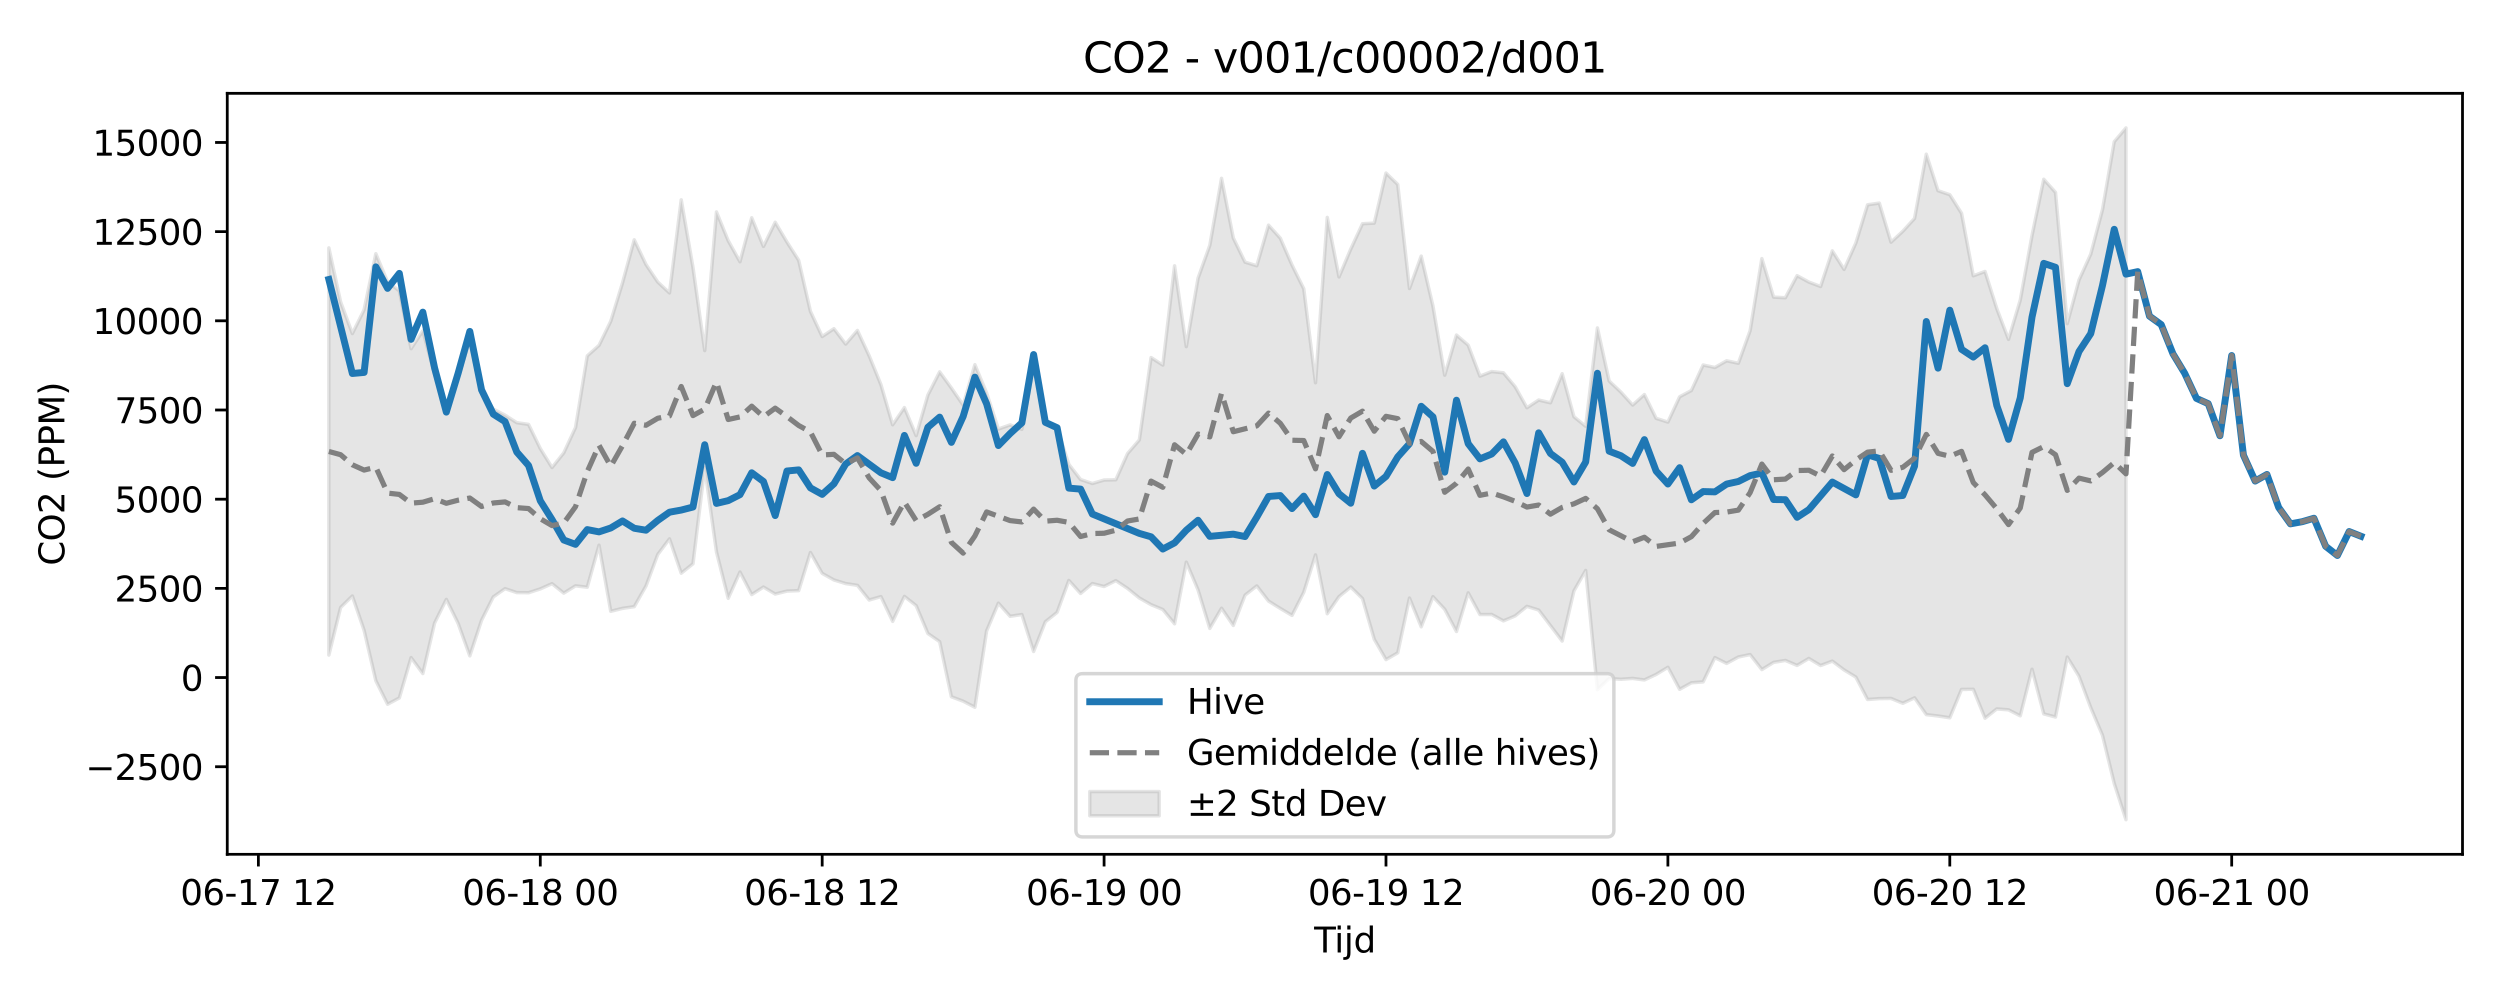 <?xml version="1.0" encoding="utf-8" standalone="no"?>
<!DOCTYPE svg PUBLIC "-//W3C//DTD SVG 1.1//EN"
  "http://www.w3.org/Graphics/SVG/1.1/DTD/svg11.dtd">
<svg xmlns:xlink="http://www.w3.org/1999/xlink" width="720pt" height="288pt" viewBox="0 0 720 288" xmlns="http://www.w3.org/2000/svg" version="1.1">
 <defs>
  <style type="text/css">*{stroke-linejoin: round; stroke-linecap: butt}</style>
 </defs>
 <g id="figure_1">
  <g id="patch_1">
   <path d="M 0 288 
L 720 288 
L 720 0 
L 0 0 
z
" style="fill: #ffffff"/>
  </g>
  <g id="axes_1">
   <g id="patch_2">
    <path d="M 65.45 246.04 
L 709.2 246.04 
L 709.2 26.88 
L 65.45 26.88 
z
" style="fill: #ffffff"/>
   </g>
   <g id="FillBetweenPolyCollection_1">
    <defs>
     <path id="mb353f29b8b" d="M 94.711 -216.608 
L 94.711 -99.339 
L 98.094 -113.039 
L 101.477 -116.353 
L 104.86 -106.463 
L 108.243 -91.942 
L 111.625 -85.17 
L 115.008 -86.997 
L 118.391 -98.609 
L 121.774 -94.011 
L 125.157 -108.549 
L 128.54 -115.372 
L 131.922 -108.514 
L 135.305 -99.105 
L 138.688 -109.349 
L 142.071 -116.088 
L 145.454 -118.464 
L 148.836 -117.328 
L 152.219 -117.294 
L 155.602 -118.389 
L 158.985 -119.905 
L 162.368 -117.177 
L 165.751 -119.278 
L 169.133 -118.879 
L 172.516 -130.985 
L 175.899 -111.941 
L 179.282 -112.787 
L 182.665 -113.276 
L 186.047 -119.231 
L 189.43 -128.298 
L 192.813 -132.81 
L 196.196 -122.92 
L 199.579 -125.638 
L 202.961 -153.325 
L 206.344 -129.036 
L 209.727 -115.686 
L 213.11 -123.251 
L 216.493 -116.764 
L 219.876 -118.929 
L 223.258 -116.913 
L 226.641 -117.762 
L 230.024 -117.895 
L 233.407 -128.87 
L 236.79 -122.866 
L 240.172 -120.97 
L 243.555 -119.933 
L 246.938 -119.417 
L 250.321 -115.192 
L 253.704 -116.176 
L 257.087 -109.041 
L 260.469 -116.237 
L 263.852 -113.577 
L 267.235 -105.547 
L 270.618 -103.201 
L 274.001 -87.332 
L 277.383 -86.06 
L 280.766 -84.309 
L 284.149 -106.299 
L 287.532 -114.291 
L 290.915 -110.497 
L 294.298 -111.016 
L 297.68 -100.369 
L 301.063 -108.932 
L 304.446 -111.63 
L 307.829 -120.836 
L 311.212 -117.074 
L 314.594 -119.935 
L 317.977 -119.088 
L 321.36 -120.778 
L 324.743 -118.524 
L 328.126 -115.78 
L 331.509 -113.85 
L 334.891 -112.467 
L 338.274 -108.349 
L 341.657 -126.1 
L 345.04 -118.093 
L 348.423 -107.016 
L 351.805 -112.828 
L 355.188 -107.856 
L 358.571 -116.596 
L 361.954 -119.251 
L 365.337 -114.884 
L 368.72 -112.768 
L 372.102 -110.759 
L 375.485 -117.417 
L 378.868 -128.189 
L 382.251 -111.246 
L 385.634 -116.171 
L 389.016 -118.935 
L 392.399 -115.608 
L 395.782 -103.891 
L 399.165 -98.031 
L 402.548 -99.983 
L 405.93 -115.762 
L 409.313 -107.479 
L 412.696 -116.156 
L 416.079 -112.516 
L 419.462 -106.12 
L 422.845 -117.255 
L 426.227 -111.007 
L 429.61 -111.025 
L 432.993 -109.187 
L 436.376 -110.614 
L 439.759 -113.367 
L 443.141 -112.307 
L 446.524 -107.84 
L 449.907 -103.368 
L 453.29 -117.804 
L 456.673 -123.71 
L 460.056 -89.382 
L 463.438 -92.595 
L 466.821 -92.368 
L 470.204 -92.612 
L 473.587 -92.172 
L 476.97 -93.761 
L 480.352 -95.825 
L 483.735 -89.474 
L 487.118 -91.352 
L 490.501 -91.614 
L 493.884 -98.617 
L 497.267 -96.933 
L 500.649 -98.783 
L 504.032 -99.481 
L 507.415 -95.159 
L 510.798 -97.239 
L 514.181 -97.792 
L 517.563 -96.356 
L 520.946 -98.366 
L 524.329 -96.329 
L 527.712 -97.597 
L 531.095 -95.061 
L 534.478 -93.004 
L 537.86 -86.539 
L 541.243 -86.796 
L 544.626 -86.842 
L 548.009 -85.453 
L 551.392 -87.027 
L 554.774 -82.183 
L 558.157 -81.792 
L 561.54 -81.276 
L 564.923 -89.444 
L 568.306 -89.482 
L 571.689 -81.152 
L 575.071 -83.83 
L 578.454 -83.564 
L 581.837 -81.843 
L 585.22 -95.253 
L 588.603 -82.403 
L 591.985 -81.492 
L 595.368 -98.753 
L 598.751 -93.249 
L 602.134 -84.206 
L 605.517 -76.229 
L 608.899 -62.366 
L 612.282 -51.922 
L 612.282 -251.158 
L 612.282 -251.158 
L 608.899 -247.185 
L 605.517 -227.623 
L 602.134 -214.8 
L 598.751 -207.351 
L 595.368 -194.787 
L 591.985 -232.588 
L 588.603 -236.377 
L 585.22 -220.183 
L 581.837 -201.565 
L 578.454 -190.264 
L 575.071 -199.128 
L 571.689 -209.823 
L 568.306 -208.572 
L 564.923 -226.578 
L 561.54 -231.928 
L 558.157 -233.071 
L 554.774 -243.596 
L 551.392 -225.09 
L 548.009 -221.402 
L 544.626 -218.255 
L 541.243 -229.51 
L 537.86 -229.023 
L 534.478 -218.006 
L 531.095 -210.416 
L 527.712 -215.754 
L 524.329 -205.493 
L 520.946 -206.772 
L 517.563 -208.609 
L 514.181 -202.254 
L 510.798 -202.431 
L 507.415 -213.531 
L 504.032 -192.744 
L 500.649 -183.385 
L 497.267 -184.095 
L 493.884 -182.161 
L 490.501 -182.882 
L 487.118 -175.532 
L 483.735 -173.728 
L 480.352 -166.445 
L 476.97 -167.515 
L 473.587 -174.374 
L 470.204 -171.342 
L 466.821 -175.077 
L 463.438 -178.27 
L 460.056 -193.555 
L 456.673 -165.222 
L 453.29 -167.994 
L 449.907 -180.374 
L 446.524 -171.998 
L 443.141 -172.797 
L 439.759 -170.569 
L 436.376 -176.61 
L 432.993 -180.636 
L 429.61 -180.997 
L 426.227 -179.674 
L 422.845 -188.589 
L 419.462 -191.505 
L 416.079 -179.944 
L 412.696 -199.827 
L 409.313 -214.239 
L 405.93 -204.911 
L 402.548 -234.874 
L 399.165 -238.166 
L 395.782 -223.737 
L 392.399 -223.569 
L 389.016 -216.259 
L 385.634 -208.241 
L 382.251 -225.393 
L 378.868 -177.762 
L 375.485 -204.839 
L 372.102 -211.67 
L 368.72 -219.416 
L 365.337 -223.156 
L 361.954 -211.464 
L 358.571 -212.505 
L 355.188 -219.469 
L 351.805 -236.647 
L 348.423 -217.33 
L 345.04 -207.889 
L 341.657 -188.167 
L 338.274 -211.453 
L 334.891 -182.855 
L 331.509 -185.026 
L 328.126 -161.307 
L 324.743 -157.383 
L 321.36 -149.828 
L 317.977 -149.753 
L 314.594 -148.756 
L 311.212 -149.891 
L 307.829 -154.264 
L 304.446 -164.699 
L 301.063 -166.878 
L 297.68 -182.383 
L 294.298 -164.352 
L 290.915 -165.632 
L 287.532 -164.437 
L 284.149 -174.831 
L 280.766 -182.973 
L 277.383 -171.339 
L 274.001 -176.252 
L 270.618 -180.909 
L 267.235 -174.226 
L 263.852 -162.546 
L 260.469 -170.612 
L 257.087 -165.651 
L 253.704 -177.232 
L 250.321 -185.54 
L 246.938 -192.833 
L 243.555 -188.904 
L 240.172 -193.333 
L 236.79 -191.075 
L 233.407 -198.319 
L 230.024 -213.02 
L 226.641 -218.294 
L 223.258 -223.993 
L 219.876 -217.027 
L 216.493 -225.283 
L 213.11 -212.609 
L 209.727 -218.682 
L 206.344 -226.963 
L 202.961 -187.027 
L 199.579 -210.976 
L 196.196 -230.453 
L 192.813 -203.63 
L 189.43 -206.783 
L 186.047 -211.824 
L 182.665 -218.936 
L 179.282 -206.519 
L 175.899 -195.49 
L 172.516 -188.539 
L 169.133 -185.503 
L 165.751 -164.876 
L 162.368 -157.583 
L 158.985 -153.347 
L 155.602 -158.823 
L 152.219 -165.785 
L 148.836 -166.264 
L 145.454 -168.434 
L 142.071 -170.195 
L 138.688 -174.906 
L 135.305 -190.03 
L 131.922 -179.373 
L 128.54 -170.735 
L 125.157 -180.188 
L 121.774 -192.722 
L 118.391 -187.571 
L 115.008 -204.223 
L 111.625 -206.804 
L 108.243 -214.935 
L 104.86 -198.778 
L 101.477 -191.938 
L 98.094 -201.058 
L 94.711 -216.608 
z
" style="stroke: #808080; stroke-opacity: 0.2"/>
    </defs>
    <g clip-path="url(#pa9767994a0)">
     <use xlink:href="#mb353f29b8b" x="0" y="288" style="fill: #808080; fill-opacity: 0.2; stroke: #808080; stroke-opacity: 0.2"/>
    </g>
   </g>
   <g id="matplotlib.axis_1">
    <g id="xtick_1">
     <g id="line2d_1">
      <defs>
       <path id="mb97b9f21f4" d="M 0 0 
L 0 3.5 
" style="stroke: #000000; stroke-width: 0.8"/>
      </defs>
      <g>
       <use xlink:href="#mb97b9f21f4" x="74.414" y="246.04" style="stroke: #000000; stroke-width: 0.8"/>
      </g>
     </g>
     <g id="text_1">
      <!-- 06-17 12 -->
      <g transform="translate(51.934 260.638) scale(0.1 -0.1)">
       <defs>
        <path id="DejaVuSans-30" d="M 2034 4250 
Q 1547 4250 1301 3770 
Q 1056 3291 1056 2328 
Q 1056 1369 1301 889 
Q 1547 409 2034 409 
Q 2525 409 2770 889 
Q 3016 1369 3016 2328 
Q 3016 3291 2770 3770 
Q 2525 4250 2034 4250 
z
M 2034 4750 
Q 2819 4750 3233 4129 
Q 3647 3509 3647 2328 
Q 3647 1150 3233 529 
Q 2819 -91 2034 -91 
Q 1250 -91 836 529 
Q 422 1150 422 2328 
Q 422 3509 836 4129 
Q 1250 4750 2034 4750 
z
" transform="scale(0.016)"/>
        <path id="DejaVuSans-36" d="M 2113 2584 
Q 1688 2584 1439 2293 
Q 1191 2003 1191 1497 
Q 1191 994 1439 701 
Q 1688 409 2113 409 
Q 2538 409 2786 701 
Q 3034 994 3034 1497 
Q 3034 2003 2786 2293 
Q 2538 2584 2113 2584 
z
M 3366 4563 
L 3366 3988 
Q 3128 4100 2886 4159 
Q 2644 4219 2406 4219 
Q 1781 4219 1451 3797 
Q 1122 3375 1075 2522 
Q 1259 2794 1537 2939 
Q 1816 3084 2150 3084 
Q 2853 3084 3261 2657 
Q 3669 2231 3669 1497 
Q 3669 778 3244 343 
Q 2819 -91 2113 -91 
Q 1303 -91 875 529 
Q 447 1150 447 2328 
Q 447 3434 972 4092 
Q 1497 4750 2381 4750 
Q 2619 4750 2861 4703 
Q 3103 4656 3366 4563 
z
" transform="scale(0.016)"/>
        <path id="DejaVuSans-2d" d="M 313 2009 
L 1997 2009 
L 1997 1497 
L 313 1497 
L 313 2009 
z
" transform="scale(0.016)"/>
        <path id="DejaVuSans-31" d="M 794 531 
L 1825 531 
L 1825 4091 
L 703 3866 
L 703 4441 
L 1819 4666 
L 2450 4666 
L 2450 531 
L 3481 531 
L 3481 0 
L 794 0 
L 794 531 
z
" transform="scale(0.016)"/>
        <path id="DejaVuSans-37" d="M 525 4666 
L 3525 4666 
L 3525 4397 
L 1831 0 
L 1172 0 
L 2766 4134 
L 525 4134 
L 525 4666 
z
" transform="scale(0.016)"/>
        <path id="DejaVuSans-20" transform="scale(0.016)"/>
        <path id="DejaVuSans-32" d="M 1228 531 
L 3431 531 
L 3431 0 
L 469 0 
L 469 531 
Q 828 903 1448 1529 
Q 2069 2156 2228 2338 
Q 2531 2678 2651 2914 
Q 2772 3150 2772 3378 
Q 2772 3750 2511 3984 
Q 2250 4219 1831 4219 
Q 1534 4219 1204 4116 
Q 875 4013 500 3803 
L 500 4441 
Q 881 4594 1212 4672 
Q 1544 4750 1819 4750 
Q 2544 4750 2975 4387 
Q 3406 4025 3406 3419 
Q 3406 3131 3298 2873 
Q 3191 2616 2906 2266 
Q 2828 2175 2409 1742 
Q 1991 1309 1228 531 
z
" transform="scale(0.016)"/>
       </defs>
       <use xlink:href="#DejaVuSans-30"/>
       <use xlink:href="#DejaVuSans-36" transform="translate(63.623 0)"/>
       <use xlink:href="#DejaVuSans-2d" transform="translate(127.246 0)"/>
       <use xlink:href="#DejaVuSans-31" transform="translate(163.33 0)"/>
       <use xlink:href="#DejaVuSans-37" transform="translate(226.953 0)"/>
       <use xlink:href="#DejaVuSans-20" transform="translate(290.576 0)"/>
       <use xlink:href="#DejaVuSans-31" transform="translate(322.363 0)"/>
       <use xlink:href="#DejaVuSans-32" transform="translate(385.986 0)"/>
      </g>
     </g>
    </g>
    <g id="xtick_2">
     <g id="line2d_2">
      <g>
       <use xlink:href="#mb97b9f21f4" x="155.602" y="246.04" style="stroke: #000000; stroke-width: 0.8"/>
      </g>
     </g>
     <g id="text_2">
      <!-- 06-18 00 -->
      <g transform="translate(133.122 260.638) scale(0.1 -0.1)">
       <defs>
        <path id="DejaVuSans-38" d="M 2034 2216 
Q 1584 2216 1326 1975 
Q 1069 1734 1069 1313 
Q 1069 891 1326 650 
Q 1584 409 2034 409 
Q 2484 409 2743 651 
Q 3003 894 3003 1313 
Q 3003 1734 2745 1975 
Q 2488 2216 2034 2216 
z
M 1403 2484 
Q 997 2584 770 2862 
Q 544 3141 544 3541 
Q 544 4100 942 4425 
Q 1341 4750 2034 4750 
Q 2731 4750 3128 4425 
Q 3525 4100 3525 3541 
Q 3525 3141 3298 2862 
Q 3072 2584 2669 2484 
Q 3125 2378 3379 2068 
Q 3634 1759 3634 1313 
Q 3634 634 3220 271 
Q 2806 -91 2034 -91 
Q 1263 -91 848 271 
Q 434 634 434 1313 
Q 434 1759 690 2068 
Q 947 2378 1403 2484 
z
M 1172 3481 
Q 1172 3119 1398 2916 
Q 1625 2713 2034 2713 
Q 2441 2713 2670 2916 
Q 2900 3119 2900 3481 
Q 2900 3844 2670 4047 
Q 2441 4250 2034 4250 
Q 1625 4250 1398 4047 
Q 1172 3844 1172 3481 
z
" transform="scale(0.016)"/>
       </defs>
       <use xlink:href="#DejaVuSans-30"/>
       <use xlink:href="#DejaVuSans-36" transform="translate(63.623 0)"/>
       <use xlink:href="#DejaVuSans-2d" transform="translate(127.246 0)"/>
       <use xlink:href="#DejaVuSans-31" transform="translate(163.33 0)"/>
       <use xlink:href="#DejaVuSans-38" transform="translate(226.953 0)"/>
       <use xlink:href="#DejaVuSans-20" transform="translate(290.576 0)"/>
       <use xlink:href="#DejaVuSans-30" transform="translate(322.363 0)"/>
       <use xlink:href="#DejaVuSans-30" transform="translate(385.986 0)"/>
      </g>
     </g>
    </g>
    <g id="xtick_3">
     <g id="line2d_3">
      <g>
       <use xlink:href="#mb97b9f21f4" x="236.79" y="246.04" style="stroke: #000000; stroke-width: 0.8"/>
      </g>
     </g>
     <g id="text_3">
      <!-- 06-18 12 -->
      <g transform="translate(214.309 260.638) scale(0.1 -0.1)">
       <use xlink:href="#DejaVuSans-30"/>
       <use xlink:href="#DejaVuSans-36" transform="translate(63.623 0)"/>
       <use xlink:href="#DejaVuSans-2d" transform="translate(127.246 0)"/>
       <use xlink:href="#DejaVuSans-31" transform="translate(163.33 0)"/>
       <use xlink:href="#DejaVuSans-38" transform="translate(226.953 0)"/>
       <use xlink:href="#DejaVuSans-20" transform="translate(290.576 0)"/>
       <use xlink:href="#DejaVuSans-31" transform="translate(322.363 0)"/>
       <use xlink:href="#DejaVuSans-32" transform="translate(385.986 0)"/>
      </g>
     </g>
    </g>
    <g id="xtick_4">
     <g id="line2d_4">
      <g>
       <use xlink:href="#mb97b9f21f4" x="317.977" y="246.04" style="stroke: #000000; stroke-width: 0.8"/>
      </g>
     </g>
     <g id="text_4">
      <!-- 06-19 00 -->
      <g transform="translate(295.497 260.638) scale(0.1 -0.1)">
       <defs>
        <path id="DejaVuSans-39" d="M 703 97 
L 703 672 
Q 941 559 1184 500 
Q 1428 441 1663 441 
Q 2288 441 2617 861 
Q 2947 1281 2994 2138 
Q 2813 1869 2534 1725 
Q 2256 1581 1919 1581 
Q 1219 1581 811 2004 
Q 403 2428 403 3163 
Q 403 3881 828 4315 
Q 1253 4750 1959 4750 
Q 2769 4750 3195 4129 
Q 3622 3509 3622 2328 
Q 3622 1225 3098 567 
Q 2575 -91 1691 -91 
Q 1453 -91 1209 -44 
Q 966 3 703 97 
z
M 1959 2075 
Q 2384 2075 2632 2365 
Q 2881 2656 2881 3163 
Q 2881 3666 2632 3958 
Q 2384 4250 1959 4250 
Q 1534 4250 1286 3958 
Q 1038 3666 1038 3163 
Q 1038 2656 1286 2365 
Q 1534 2075 1959 2075 
z
" transform="scale(0.016)"/>
       </defs>
       <use xlink:href="#DejaVuSans-30"/>
       <use xlink:href="#DejaVuSans-36" transform="translate(63.623 0)"/>
       <use xlink:href="#DejaVuSans-2d" transform="translate(127.246 0)"/>
       <use xlink:href="#DejaVuSans-31" transform="translate(163.33 0)"/>
       <use xlink:href="#DejaVuSans-39" transform="translate(226.953 0)"/>
       <use xlink:href="#DejaVuSans-20" transform="translate(290.576 0)"/>
       <use xlink:href="#DejaVuSans-30" transform="translate(322.363 0)"/>
       <use xlink:href="#DejaVuSans-30" transform="translate(385.986 0)"/>
      </g>
     </g>
    </g>
    <g id="xtick_5">
     <g id="line2d_5">
      <g>
       <use xlink:href="#mb97b9f21f4" x="399.165" y="246.04" style="stroke: #000000; stroke-width: 0.8"/>
      </g>
     </g>
     <g id="text_5">
      <!-- 06-19 12 -->
      <g transform="translate(376.684 260.638) scale(0.1 -0.1)">
       <use xlink:href="#DejaVuSans-30"/>
       <use xlink:href="#DejaVuSans-36" transform="translate(63.623 0)"/>
       <use xlink:href="#DejaVuSans-2d" transform="translate(127.246 0)"/>
       <use xlink:href="#DejaVuSans-31" transform="translate(163.33 0)"/>
       <use xlink:href="#DejaVuSans-39" transform="translate(226.953 0)"/>
       <use xlink:href="#DejaVuSans-20" transform="translate(290.576 0)"/>
       <use xlink:href="#DejaVuSans-31" transform="translate(322.363 0)"/>
       <use xlink:href="#DejaVuSans-32" transform="translate(385.986 0)"/>
      </g>
     </g>
    </g>
    <g id="xtick_6">
     <g id="line2d_6">
      <g>
       <use xlink:href="#mb97b9f21f4" x="480.352" y="246.04" style="stroke: #000000; stroke-width: 0.8"/>
      </g>
     </g>
     <g id="text_6">
      <!-- 06-20 00 -->
      <g transform="translate(457.872 260.638) scale(0.1 -0.1)">
       <use xlink:href="#DejaVuSans-30"/>
       <use xlink:href="#DejaVuSans-36" transform="translate(63.623 0)"/>
       <use xlink:href="#DejaVuSans-2d" transform="translate(127.246 0)"/>
       <use xlink:href="#DejaVuSans-32" transform="translate(163.33 0)"/>
       <use xlink:href="#DejaVuSans-30" transform="translate(226.953 0)"/>
       <use xlink:href="#DejaVuSans-20" transform="translate(290.576 0)"/>
       <use xlink:href="#DejaVuSans-30" transform="translate(322.363 0)"/>
       <use xlink:href="#DejaVuSans-30" transform="translate(385.986 0)"/>
      </g>
     </g>
    </g>
    <g id="xtick_7">
     <g id="line2d_7">
      <g>
       <use xlink:href="#mb97b9f21f4" x="561.54" y="246.04" style="stroke: #000000; stroke-width: 0.8"/>
      </g>
     </g>
     <g id="text_7">
      <!-- 06-20 12 -->
      <g transform="translate(539.06 260.638) scale(0.1 -0.1)">
       <use xlink:href="#DejaVuSans-30"/>
       <use xlink:href="#DejaVuSans-36" transform="translate(63.623 0)"/>
       <use xlink:href="#DejaVuSans-2d" transform="translate(127.246 0)"/>
       <use xlink:href="#DejaVuSans-32" transform="translate(163.33 0)"/>
       <use xlink:href="#DejaVuSans-30" transform="translate(226.953 0)"/>
       <use xlink:href="#DejaVuSans-20" transform="translate(290.576 0)"/>
       <use xlink:href="#DejaVuSans-31" transform="translate(322.363 0)"/>
       <use xlink:href="#DejaVuSans-32" transform="translate(385.986 0)"/>
      </g>
     </g>
    </g>
    <g id="xtick_8">
     <g id="line2d_8">
      <g>
       <use xlink:href="#mb97b9f21f4" x="642.728" y="246.04" style="stroke: #000000; stroke-width: 0.8"/>
      </g>
     </g>
     <g id="text_8">
      <!-- 06-21 00 -->
      <g transform="translate(620.247 260.638) scale(0.1 -0.1)">
       <use xlink:href="#DejaVuSans-30"/>
       <use xlink:href="#DejaVuSans-36" transform="translate(63.623 0)"/>
       <use xlink:href="#DejaVuSans-2d" transform="translate(127.246 0)"/>
       <use xlink:href="#DejaVuSans-32" transform="translate(163.33 0)"/>
       <use xlink:href="#DejaVuSans-31" transform="translate(226.953 0)"/>
       <use xlink:href="#DejaVuSans-20" transform="translate(290.576 0)"/>
       <use xlink:href="#DejaVuSans-30" transform="translate(322.363 0)"/>
       <use xlink:href="#DejaVuSans-30" transform="translate(385.986 0)"/>
      </g>
     </g>
    </g>
    <g id="text_9">
     <!-- Tijd -->
     <g transform="translate(378.475 274.317) scale(0.1 -0.1)">
      <defs>
       <path id="DejaVuSans-54" d="M -19 4666 
L 3928 4666 
L 3928 4134 
L 2272 4134 
L 2272 0 
L 1638 0 
L 1638 4134 
L -19 4134 
L -19 4666 
z
" transform="scale(0.016)"/>
       <path id="DejaVuSans-69" d="M 603 3500 
L 1178 3500 
L 1178 0 
L 603 0 
L 603 3500 
z
M 603 4863 
L 1178 4863 
L 1178 4134 
L 603 4134 
L 603 4863 
z
" transform="scale(0.016)"/>
       <path id="DejaVuSans-6a" d="M 603 3500 
L 1178 3500 
L 1178 -63 
Q 1178 -731 923 -1031 
Q 669 -1331 103 -1331 
L -116 -1331 
L -116 -844 
L 38 -844 
Q 366 -844 484 -692 
Q 603 -541 603 -63 
L 603 3500 
z
M 603 4863 
L 1178 4863 
L 1178 4134 
L 603 4134 
L 603 4863 
z
" transform="scale(0.016)"/>
       <path id="DejaVuSans-64" d="M 2906 2969 
L 2906 4863 
L 3481 4863 
L 3481 0 
L 2906 0 
L 2906 525 
Q 2725 213 2448 61 
Q 2172 -91 1784 -91 
Q 1150 -91 751 415 
Q 353 922 353 1747 
Q 353 2572 751 3078 
Q 1150 3584 1784 3584 
Q 2172 3584 2448 3432 
Q 2725 3281 2906 2969 
z
M 947 1747 
Q 947 1113 1208 752 
Q 1469 391 1925 391 
Q 2381 391 2643 752 
Q 2906 1113 2906 1747 
Q 2906 2381 2643 2742 
Q 2381 3103 1925 3103 
Q 1469 3103 1208 2742 
Q 947 2381 947 1747 
z
" transform="scale(0.016)"/>
      </defs>
      <use xlink:href="#DejaVuSans-54"/>
      <use xlink:href="#DejaVuSans-69" transform="translate(57.959 0)"/>
      <use xlink:href="#DejaVuSans-6a" transform="translate(85.742 0)"/>
      <use xlink:href="#DejaVuSans-64" transform="translate(113.525 0)"/>
     </g>
    </g>
   </g>
   <g id="matplotlib.axis_2">
    <g id="ytick_1">
     <g id="line2d_9">
      <defs>
       <path id="m8c2591ef3e" d="M 0 0 
L -3.5 0 
" style="stroke: #000000; stroke-width: 0.8"/>
      </defs>
      <g>
       <use xlink:href="#m8c2591ef3e" x="65.45" y="220.82" style="stroke: #000000; stroke-width: 0.8"/>
      </g>
     </g>
     <g id="text_10">
      <!-- −2500 -->
      <g transform="translate(24.62 224.62) scale(0.1 -0.1)">
       <defs>
        <path id="DejaVuSans-2212" d="M 678 2272 
L 4684 2272 
L 4684 1741 
L 678 1741 
L 678 2272 
z
" transform="scale(0.016)"/>
        <path id="DejaVuSans-35" d="M 691 4666 
L 3169 4666 
L 3169 4134 
L 1269 4134 
L 1269 2991 
Q 1406 3038 1543 3061 
Q 1681 3084 1819 3084 
Q 2600 3084 3056 2656 
Q 3513 2228 3513 1497 
Q 3513 744 3044 326 
Q 2575 -91 1722 -91 
Q 1428 -91 1123 -41 
Q 819 9 494 109 
L 494 744 
Q 775 591 1075 516 
Q 1375 441 1709 441 
Q 2250 441 2565 725 
Q 2881 1009 2881 1497 
Q 2881 1984 2565 2268 
Q 2250 2553 1709 2553 
Q 1456 2553 1204 2497 
Q 953 2441 691 2322 
L 691 4666 
z
" transform="scale(0.016)"/>
       </defs>
       <use xlink:href="#DejaVuSans-2212"/>
       <use xlink:href="#DejaVuSans-32" transform="translate(83.789 0)"/>
       <use xlink:href="#DejaVuSans-35" transform="translate(147.412 0)"/>
       <use xlink:href="#DejaVuSans-30" transform="translate(211.035 0)"/>
       <use xlink:href="#DejaVuSans-30" transform="translate(274.658 0)"/>
      </g>
     </g>
    </g>
    <g id="ytick_2">
     <g id="line2d_10">
      <g>
       <use xlink:href="#m8c2591ef3e" x="65.45" y="195.136" style="stroke: #000000; stroke-width: 0.8"/>
      </g>
     </g>
     <g id="text_11">
      <!-- 0 -->
      <g transform="translate(52.087 198.935) scale(0.1 -0.1)">
       <use xlink:href="#DejaVuSans-30"/>
      </g>
     </g>
    </g>
    <g id="ytick_3">
     <g id="line2d_11">
      <g>
       <use xlink:href="#m8c2591ef3e" x="65.45" y="169.451" style="stroke: #000000; stroke-width: 0.8"/>
      </g>
     </g>
     <g id="text_12">
      <!-- 2500 -->
      <g transform="translate(33 173.25) scale(0.1 -0.1)">
       <use xlink:href="#DejaVuSans-32"/>
       <use xlink:href="#DejaVuSans-35" transform="translate(63.623 0)"/>
       <use xlink:href="#DejaVuSans-30" transform="translate(127.246 0)"/>
       <use xlink:href="#DejaVuSans-30" transform="translate(190.869 0)"/>
      </g>
     </g>
    </g>
    <g id="ytick_4">
     <g id="line2d_12">
      <g>
       <use xlink:href="#m8c2591ef3e" x="65.45" y="143.766" style="stroke: #000000; stroke-width: 0.8"/>
      </g>
     </g>
     <g id="text_13">
      <!-- 5000 -->
      <g transform="translate(33 147.565) scale(0.1 -0.1)">
       <use xlink:href="#DejaVuSans-35"/>
       <use xlink:href="#DejaVuSans-30" transform="translate(63.623 0)"/>
       <use xlink:href="#DejaVuSans-30" transform="translate(127.246 0)"/>
       <use xlink:href="#DejaVuSans-30" transform="translate(190.869 0)"/>
      </g>
     </g>
    </g>
    <g id="ytick_5">
     <g id="line2d_13">
      <g>
       <use xlink:href="#m8c2591ef3e" x="65.45" y="118.081" style="stroke: #000000; stroke-width: 0.8"/>
      </g>
     </g>
     <g id="text_14">
      <!-- 7500 -->
      <g transform="translate(33 121.88) scale(0.1 -0.1)">
       <use xlink:href="#DejaVuSans-37"/>
       <use xlink:href="#DejaVuSans-35" transform="translate(63.623 0)"/>
       <use xlink:href="#DejaVuSans-30" transform="translate(127.246 0)"/>
       <use xlink:href="#DejaVuSans-30" transform="translate(190.869 0)"/>
      </g>
     </g>
    </g>
    <g id="ytick_6">
     <g id="line2d_14">
      <g>
       <use xlink:href="#m8c2591ef3e" x="65.45" y="92.396" style="stroke: #000000; stroke-width: 0.8"/>
      </g>
     </g>
     <g id="text_15">
      <!-- 10000 -->
      <g transform="translate(26.637 96.196) scale(0.1 -0.1)">
       <use xlink:href="#DejaVuSans-31"/>
       <use xlink:href="#DejaVuSans-30" transform="translate(63.623 0)"/>
       <use xlink:href="#DejaVuSans-30" transform="translate(127.246 0)"/>
       <use xlink:href="#DejaVuSans-30" transform="translate(190.869 0)"/>
       <use xlink:href="#DejaVuSans-30" transform="translate(254.492 0)"/>
      </g>
     </g>
    </g>
    <g id="ytick_7">
     <g id="line2d_15">
      <g>
       <use xlink:href="#m8c2591ef3e" x="65.45" y="66.711" style="stroke: #000000; stroke-width: 0.8"/>
      </g>
     </g>
     <g id="text_16">
      <!-- 12500 -->
      <g transform="translate(26.637 70.511) scale(0.1 -0.1)">
       <use xlink:href="#DejaVuSans-31"/>
       <use xlink:href="#DejaVuSans-32" transform="translate(63.623 0)"/>
       <use xlink:href="#DejaVuSans-35" transform="translate(127.246 0)"/>
       <use xlink:href="#DejaVuSans-30" transform="translate(190.869 0)"/>
       <use xlink:href="#DejaVuSans-30" transform="translate(254.492 0)"/>
      </g>
     </g>
    </g>
    <g id="ytick_8">
     <g id="line2d_16">
      <g>
       <use xlink:href="#m8c2591ef3e" x="65.45" y="41.027" style="stroke: #000000; stroke-width: 0.8"/>
      </g>
     </g>
     <g id="text_17">
      <!-- 15000 -->
      <g transform="translate(26.637 44.826) scale(0.1 -0.1)">
       <use xlink:href="#DejaVuSans-31"/>
       <use xlink:href="#DejaVuSans-35" transform="translate(63.623 0)"/>
       <use xlink:href="#DejaVuSans-30" transform="translate(127.246 0)"/>
       <use xlink:href="#DejaVuSans-30" transform="translate(190.869 0)"/>
       <use xlink:href="#DejaVuSans-30" transform="translate(254.492 0)"/>
      </g>
     </g>
    </g>
    <g id="text_18">
     <!-- CO2 (PPM) -->
     <g transform="translate(18.541 162.903) rotate(-90) scale(0.1 -0.1)">
      <defs>
       <path id="DejaVuSans-43" d="M 4122 4306 
L 4122 3641 
Q 3803 3938 3442 4084 
Q 3081 4231 2675 4231 
Q 1875 4231 1450 3742 
Q 1025 3253 1025 2328 
Q 1025 1406 1450 917 
Q 1875 428 2675 428 
Q 3081 428 3442 575 
Q 3803 722 4122 1019 
L 4122 359 
Q 3791 134 3420 21 
Q 3050 -91 2638 -91 
Q 1578 -91 968 557 
Q 359 1206 359 2328 
Q 359 3453 968 4101 
Q 1578 4750 2638 4750 
Q 3056 4750 3426 4639 
Q 3797 4528 4122 4306 
z
" transform="scale(0.016)"/>
       <path id="DejaVuSans-4f" d="M 2522 4238 
Q 1834 4238 1429 3725 
Q 1025 3213 1025 2328 
Q 1025 1447 1429 934 
Q 1834 422 2522 422 
Q 3209 422 3611 934 
Q 4013 1447 4013 2328 
Q 4013 3213 3611 3725 
Q 3209 4238 2522 4238 
z
M 2522 4750 
Q 3503 4750 4090 4092 
Q 4678 3434 4678 2328 
Q 4678 1225 4090 567 
Q 3503 -91 2522 -91 
Q 1538 -91 948 565 
Q 359 1222 359 2328 
Q 359 3434 948 4092 
Q 1538 4750 2522 4750 
z
" transform="scale(0.016)"/>
       <path id="DejaVuSans-28" d="M 1984 4856 
Q 1566 4138 1362 3434 
Q 1159 2731 1159 2009 
Q 1159 1288 1364 580 
Q 1569 -128 1984 -844 
L 1484 -844 
Q 1016 -109 783 600 
Q 550 1309 550 2009 
Q 550 2706 781 3412 
Q 1013 4119 1484 4856 
L 1984 4856 
z
" transform="scale(0.016)"/>
       <path id="DejaVuSans-50" d="M 1259 4147 
L 1259 2394 
L 2053 2394 
Q 2494 2394 2734 2622 
Q 2975 2850 2975 3272 
Q 2975 3691 2734 3919 
Q 2494 4147 2053 4147 
L 1259 4147 
z
M 628 4666 
L 2053 4666 
Q 2838 4666 3239 4311 
Q 3641 3956 3641 3272 
Q 3641 2581 3239 2228 
Q 2838 1875 2053 1875 
L 1259 1875 
L 1259 0 
L 628 0 
L 628 4666 
z
" transform="scale(0.016)"/>
       <path id="DejaVuSans-4d" d="M 628 4666 
L 1569 4666 
L 2759 1491 
L 3956 4666 
L 4897 4666 
L 4897 0 
L 4281 0 
L 4281 4097 
L 3078 897 
L 2444 897 
L 1241 4097 
L 1241 0 
L 628 0 
L 628 4666 
z
" transform="scale(0.016)"/>
       <path id="DejaVuSans-29" d="M 513 4856 
L 1013 4856 
Q 1481 4119 1714 3412 
Q 1947 2706 1947 2009 
Q 1947 1309 1714 600 
Q 1481 -109 1013 -844 
L 513 -844 
Q 928 -128 1133 580 
Q 1338 1288 1338 2009 
Q 1338 2731 1133 3434 
Q 928 4138 513 4856 
z
" transform="scale(0.016)"/>
      </defs>
      <use xlink:href="#DejaVuSans-43"/>
      <use xlink:href="#DejaVuSans-4f" transform="translate(69.824 0)"/>
      <use xlink:href="#DejaVuSans-32" transform="translate(148.535 0)"/>
      <use xlink:href="#DejaVuSans-20" transform="translate(212.158 0)"/>
      <use xlink:href="#DejaVuSans-28" transform="translate(243.945 0)"/>
      <use xlink:href="#DejaVuSans-50" transform="translate(282.959 0)"/>
      <use xlink:href="#DejaVuSans-50" transform="translate(343.262 0)"/>
      <use xlink:href="#DejaVuSans-4d" transform="translate(403.564 0)"/>
      <use xlink:href="#DejaVuSans-29" transform="translate(489.844 0)"/>
     </g>
    </g>
   </g>
   <g id="line2d_17">
    <path d="M 94.711 80.489 
L 101.477 107.567 
L 104.86 107.256 
L 108.243 76.855 
L 111.625 83.05 
L 115.008 78.735 
L 118.391 97.728 
L 121.774 89.903 
L 125.157 105.941 
L 128.54 118.687 
L 131.922 107.55 
L 135.305 95.448 
L 138.688 112.293 
L 142.071 119.276 
L 145.454 121.42 
L 148.836 130.191 
L 152.219 134.054 
L 155.602 144.218 
L 158.985 149.629 
L 162.368 155.523 
L 165.751 156.773 
L 169.133 152.523 
L 172.516 153.182 
L 175.899 152.057 
L 179.282 150.03 
L 182.665 152.143 
L 186.047 152.697 
L 189.43 149.889 
L 192.813 147.511 
L 196.196 146.899 
L 199.579 146.026 
L 202.961 128.084 
L 206.344 144.982 
L 209.727 144.18 
L 213.11 142.461 
L 216.493 136.16 
L 219.876 138.667 
L 223.258 148.482 
L 226.641 135.65 
L 230.024 135.324 
L 233.407 140.512 
L 236.79 142.382 
L 240.172 139.341 
L 243.555 133.646 
L 246.938 131.204 
L 253.704 136.167 
L 257.087 137.564 
L 260.469 125.406 
L 263.852 133.43 
L 267.235 123.057 
L 270.618 120.139 
L 274.001 127.4 
L 277.383 119.951 
L 280.766 108.619 
L 284.149 116.321 
L 287.532 128.314 
L 290.915 124.862 
L 294.298 121.773 
L 297.68 102.112 
L 301.063 121.639 
L 304.446 123.184 
L 307.829 140.581 
L 311.212 140.862 
L 314.594 148.04 
L 328.126 153.619 
L 331.509 154.601 
L 334.891 158.125 
L 338.274 156.346 
L 341.657 152.704 
L 345.04 149.838 
L 348.423 154.471 
L 355.188 153.838 
L 358.571 154.533 
L 361.954 148.944 
L 365.337 142.985 
L 368.72 142.718 
L 372.102 146.468 
L 375.485 142.893 
L 378.868 148.225 
L 382.251 136.667 
L 385.634 142.197 
L 389.016 144.927 
L 392.399 130.56 
L 395.782 139.985 
L 399.165 137.211 
L 402.548 131.591 
L 405.93 127.79 
L 409.313 117.013 
L 412.696 120.064 
L 416.079 135.975 
L 419.462 115.263 
L 422.845 127.79 
L 426.227 132.15 
L 429.61 130.756 
L 432.993 127.256 
L 436.376 133.352 
L 439.759 142.136 
L 443.141 124.653 
L 446.524 130.602 
L 449.907 133.126 
L 453.29 138.807 
L 456.673 133.06 
L 460.056 107.499 
L 463.438 129.937 
L 466.821 131.252 
L 470.204 133.465 
L 473.587 126.615 
L 476.97 135.677 
L 480.352 139.396 
L 483.735 134.694 
L 487.118 143.937 
L 490.501 141.567 
L 493.884 141.66 
L 497.267 139.41 
L 500.649 138.663 
L 504.032 136.975 
L 507.415 136.235 
L 510.798 143.864 
L 514.181 143.91 
L 517.563 148.985 
L 520.946 146.769 
L 527.712 138.834 
L 534.478 142.523 
L 537.86 130.98 
L 541.243 132.037 
L 544.626 142.985 
L 548.009 142.704 
L 551.392 134.252 
L 554.774 92.595 
L 558.157 106.026 
L 561.54 89.342 
L 564.923 100.602 
L 568.306 102.848 
L 571.689 100.157 
L 575.071 116.79 
L 578.454 126.531 
L 581.837 114.578 
L 585.22 91.321 
L 588.603 75.848 
L 591.985 76.985 
L 595.368 110.492 
L 598.751 101.246 
L 602.134 96.081 
L 605.517 82.208 
L 608.899 66.044 
L 612.282 78.955 
L 615.665 78.229 
L 619.048 91.047 
L 622.431 93.485 
L 625.814 101.9 
L 629.196 107.509 
L 632.579 114.735 
L 635.962 116.252 
L 639.345 125.495 
L 642.728 102.4 
L 646.11 131.091 
L 649.493 138.547 
L 652.876 136.646 
L 656.259 146.153 
L 659.642 150.872 
L 663.025 150.252 
L 666.407 149.257 
L 669.79 157.333 
L 673.173 159.975 
L 676.556 153.088 
L 679.939 154.43 
L 679.939 154.43 
" clip-path="url(#pa9767994a0)" style="fill: none; stroke: #1f77b4; stroke-width: 2; stroke-linecap: square"/>
   </g>
   <g id="line2d_18">
    <path d="M 94.711 130.026 
L 98.094 130.952 
L 101.477 133.855 
L 104.86 135.38 
L 108.243 134.561 
L 111.625 142.013 
L 115.008 142.39 
L 118.391 144.91 
L 121.774 144.634 
L 125.157 143.631 
L 128.54 144.946 
L 131.922 144.057 
L 135.305 143.433 
L 138.688 145.873 
L 142.071 144.858 
L 145.454 144.551 
L 148.836 146.204 
L 152.219 146.461 
L 155.602 149.394 
L 158.985 151.374 
L 162.368 150.62 
L 165.751 145.923 
L 169.133 135.809 
L 172.516 128.238 
L 175.899 134.284 
L 179.282 128.347 
L 182.665 121.894 
L 186.047 122.472 
L 189.43 120.46 
L 192.813 119.78 
L 196.196 111.314 
L 199.579 119.693 
L 202.961 117.824 
L 206.344 110.001 
L 209.727 120.816 
L 213.11 120.07 
L 216.493 116.976 
L 219.876 120.022 
L 223.258 117.547 
L 226.641 119.972 
L 230.024 122.542 
L 233.407 124.406 
L 236.79 131.029 
L 240.172 130.848 
L 243.555 133.582 
L 246.938 131.875 
L 250.321 137.634 
L 253.704 141.296 
L 257.087 150.654 
L 260.469 144.575 
L 263.852 149.939 
L 267.235 148.114 
L 270.618 145.945 
L 274.001 156.208 
L 277.383 159.301 
L 280.766 154.359 
L 284.149 147.435 
L 290.915 149.936 
L 294.298 150.316 
L 297.68 146.624 
L 301.063 150.095 
L 304.446 149.835 
L 307.829 150.45 
L 311.212 154.517 
L 314.594 153.655 
L 317.977 153.579 
L 321.36 152.697 
L 324.743 150.047 
L 328.126 149.457 
L 331.509 138.562 
L 334.891 140.339 
L 338.274 128.099 
L 341.657 130.866 
L 345.04 125.009 
L 348.423 125.827 
L 351.805 113.263 
L 355.188 124.338 
L 361.954 122.643 
L 365.337 118.98 
L 368.72 121.908 
L 372.102 126.786 
L 375.485 126.872 
L 378.868 135.025 
L 382.251 119.68 
L 385.634 125.794 
L 389.016 120.403 
L 392.399 118.412 
L 395.782 124.186 
L 399.165 119.901 
L 402.548 120.571 
L 405.93 127.663 
L 409.313 127.141 
L 412.696 130.009 
L 416.079 141.77 
L 419.462 139.187 
L 422.845 135.078 
L 426.227 142.659 
L 429.61 141.989 
L 432.993 143.089 
L 436.376 144.388 
L 439.759 146.032 
L 443.141 145.448 
L 446.524 148.081 
L 449.907 146.129 
L 453.29 145.101 
L 456.673 143.534 
L 460.056 146.531 
L 463.438 152.568 
L 470.204 156.023 
L 473.587 154.727 
L 476.97 157.362 
L 483.735 156.399 
L 487.118 154.558 
L 490.501 150.752 
L 493.884 147.611 
L 497.267 147.486 
L 500.649 146.916 
L 504.032 141.887 
L 507.415 133.655 
L 510.798 138.165 
L 514.181 137.977 
L 517.563 135.518 
L 520.946 135.431 
L 524.329 137.089 
L 527.712 131.324 
L 531.095 135.261 
L 534.478 132.495 
L 537.86 130.219 
L 541.243 129.847 
L 544.626 135.451 
L 548.009 134.572 
L 551.392 131.942 
L 554.774 125.11 
L 558.157 130.569 
L 561.54 131.398 
L 564.923 129.989 
L 568.306 138.973 
L 571.689 142.512 
L 575.071 146.521 
L 578.454 151.086 
L 581.837 146.296 
L 585.22 130.282 
L 588.603 128.61 
L 591.985 130.96 
L 595.368 141.23 
L 598.751 137.7 
L 602.134 138.497 
L 605.517 136.074 
L 608.899 133.225 
L 612.282 136.46 
L 615.665 78.229 
L 619.048 91.047 
L 622.431 93.485 
L 625.814 101.9 
L 629.196 107.509 
L 632.579 114.735 
L 635.962 116.252 
L 639.345 125.495 
L 642.728 102.4 
L 646.11 131.091 
L 649.493 138.547 
L 652.876 136.646 
L 656.259 146.153 
L 659.642 150.872 
L 663.025 150.252 
L 666.407 149.257 
L 669.79 157.333 
L 673.173 159.975 
L 676.556 153.088 
L 679.939 154.43 
L 679.939 154.43 
" clip-path="url(#pa9767994a0)" style="fill: none; stroke-dasharray: 5.55,2.4; stroke-dashoffset: 0; stroke: #808080; stroke-width: 1.5"/>
   </g>
   <g id="patch_3">
    <path d="M 65.45 246.04 
L 65.45 26.88 
" style="fill: none; stroke: #000000; stroke-width: 0.8; stroke-linejoin: miter; stroke-linecap: square"/>
   </g>
   <g id="patch_4">
    <path d="M 709.2 246.04 
L 709.2 26.88 
" style="fill: none; stroke: #000000; stroke-width: 0.8; stroke-linejoin: miter; stroke-linecap: square"/>
   </g>
   <g id="patch_5">
    <path d="M 65.45 246.04 
L 709.2 246.04 
" style="fill: none; stroke: #000000; stroke-width: 0.8; stroke-linejoin: miter; stroke-linecap: square"/>
   </g>
   <g id="patch_6">
    <path d="M 65.45 26.88 
L 709.2 26.88 
" style="fill: none; stroke: #000000; stroke-width: 0.8; stroke-linejoin: miter; stroke-linecap: square"/>
   </g>
   <g id="text_19">
    <!-- CO2 - v001/c00002/d001 -->
    <g transform="translate(311.922 20.88) scale(0.12 -0.12)">
     <defs>
      <path id="DejaVuSans-76" d="M 191 3500 
L 800 3500 
L 1894 563 
L 2988 3500 
L 3597 3500 
L 2284 0 
L 1503 0 
L 191 3500 
z
" transform="scale(0.016)"/>
      <path id="DejaVuSans-2f" d="M 1625 4666 
L 2156 4666 
L 531 -594 
L 0 -594 
L 1625 4666 
z
" transform="scale(0.016)"/>
      <path id="DejaVuSans-63" d="M 3122 3366 
L 3122 2828 
Q 2878 2963 2633 3030 
Q 2388 3097 2138 3097 
Q 1578 3097 1268 2742 
Q 959 2388 959 1747 
Q 959 1106 1268 751 
Q 1578 397 2138 397 
Q 2388 397 2633 464 
Q 2878 531 3122 666 
L 3122 134 
Q 2881 22 2623 -34 
Q 2366 -91 2075 -91 
Q 1284 -91 818 406 
Q 353 903 353 1747 
Q 353 2603 823 3093 
Q 1294 3584 2113 3584 
Q 2378 3584 2631 3529 
Q 2884 3475 3122 3366 
z
" transform="scale(0.016)"/>
     </defs>
     <use xlink:href="#DejaVuSans-43"/>
     <use xlink:href="#DejaVuSans-4f" transform="translate(69.824 0)"/>
     <use xlink:href="#DejaVuSans-32" transform="translate(148.535 0)"/>
     <use xlink:href="#DejaVuSans-20" transform="translate(212.158 0)"/>
     <use xlink:href="#DejaVuSans-2d" transform="translate(243.945 0)"/>
     <use xlink:href="#DejaVuSans-20" transform="translate(280.029 0)"/>
     <use xlink:href="#DejaVuSans-76" transform="translate(311.816 0)"/>
     <use xlink:href="#DejaVuSans-30" transform="translate(370.996 0)"/>
     <use xlink:href="#DejaVuSans-30" transform="translate(434.619 0)"/>
     <use xlink:href="#DejaVuSans-31" transform="translate(498.242 0)"/>
     <use xlink:href="#DejaVuSans-2f" transform="translate(561.865 0)"/>
     <use xlink:href="#DejaVuSans-63" transform="translate(595.557 0)"/>
     <use xlink:href="#DejaVuSans-30" transform="translate(650.537 0)"/>
     <use xlink:href="#DejaVuSans-30" transform="translate(714.16 0)"/>
     <use xlink:href="#DejaVuSans-30" transform="translate(777.783 0)"/>
     <use xlink:href="#DejaVuSans-30" transform="translate(841.406 0)"/>
     <use xlink:href="#DejaVuSans-32" transform="translate(905.029 0)"/>
     <use xlink:href="#DejaVuSans-2f" transform="translate(968.652 0)"/>
     <use xlink:href="#DejaVuSans-64" transform="translate(1002.344 0)"/>
     <use xlink:href="#DejaVuSans-30" transform="translate(1065.82 0)"/>
     <use xlink:href="#DejaVuSans-30" transform="translate(1129.443 0)"/>
     <use xlink:href="#DejaVuSans-31" transform="translate(1193.066 0)"/>
    </g>
   </g>
   <g id="legend_1">
    <g id="patch_7">
     <path d="M 311.853 241.04 
L 462.797 241.04 
Q 464.797 241.04 464.797 239.04 
L 464.797 196.006 
Q 464.797 194.006 462.797 194.006 
L 311.853 194.006 
Q 309.853 194.006 309.853 196.006 
L 309.853 239.04 
Q 309.853 241.04 311.853 241.04 
z
" style="fill: #ffffff; opacity: 0.8; stroke: #cccccc; stroke-linejoin: miter"/>
    </g>
    <g id="line2d_19">
     <path d="M 313.853 202.104 
L 323.853 202.104 
L 333.853 202.104 
" style="fill: none; stroke: #1f77b4; stroke-width: 2; stroke-linecap: square"/>
    </g>
    <g id="text_20">
     <!-- Hive -->
     <g transform="translate(341.853 205.604) scale(0.1 -0.1)">
      <defs>
       <path id="DejaVuSans-48" d="M 628 4666 
L 1259 4666 
L 1259 2753 
L 3553 2753 
L 3553 4666 
L 4184 4666 
L 4184 0 
L 3553 0 
L 3553 2222 
L 1259 2222 
L 1259 0 
L 628 0 
L 628 4666 
z
" transform="scale(0.016)"/>
       <path id="DejaVuSans-65" d="M 3597 1894 
L 3597 1613 
L 953 1613 
Q 991 1019 1311 708 
Q 1631 397 2203 397 
Q 2534 397 2845 478 
Q 3156 559 3463 722 
L 3463 178 
Q 3153 47 2828 -22 
Q 2503 -91 2169 -91 
Q 1331 -91 842 396 
Q 353 884 353 1716 
Q 353 2575 817 3079 
Q 1281 3584 2069 3584 
Q 2775 3584 3186 3129 
Q 3597 2675 3597 1894 
z
M 3022 2063 
Q 3016 2534 2758 2815 
Q 2500 3097 2075 3097 
Q 1594 3097 1305 2825 
Q 1016 2553 972 2059 
L 3022 2063 
z
" transform="scale(0.016)"/>
      </defs>
      <use xlink:href="#DejaVuSans-48"/>
      <use xlink:href="#DejaVuSans-69" transform="translate(75.195 0)"/>
      <use xlink:href="#DejaVuSans-76" transform="translate(102.979 0)"/>
      <use xlink:href="#DejaVuSans-65" transform="translate(162.158 0)"/>
     </g>
    </g>
    <g id="line2d_20">
     <path d="M 313.853 216.782 
L 323.853 216.782 
L 333.853 216.782 
" style="fill: none; stroke-dasharray: 5.55,2.4; stroke-dashoffset: 0; stroke: #808080; stroke-width: 1.5"/>
    </g>
    <g id="text_21">
     <!-- Gemiddelde (alle hives) -->
     <g transform="translate(341.853 220.282) scale(0.1 -0.1)">
      <defs>
       <path id="DejaVuSans-47" d="M 3809 666 
L 3809 1919 
L 2778 1919 
L 2778 2438 
L 4434 2438 
L 4434 434 
Q 4069 175 3628 42 
Q 3188 -91 2688 -91 
Q 1594 -91 976 548 
Q 359 1188 359 2328 
Q 359 3472 976 4111 
Q 1594 4750 2688 4750 
Q 3144 4750 3555 4637 
Q 3966 4525 4313 4306 
L 4313 3634 
Q 3963 3931 3569 4081 
Q 3175 4231 2741 4231 
Q 1884 4231 1454 3753 
Q 1025 3275 1025 2328 
Q 1025 1384 1454 906 
Q 1884 428 2741 428 
Q 3075 428 3337 486 
Q 3600 544 3809 666 
z
" transform="scale(0.016)"/>
       <path id="DejaVuSans-6d" d="M 3328 2828 
Q 3544 3216 3844 3400 
Q 4144 3584 4550 3584 
Q 5097 3584 5394 3201 
Q 5691 2819 5691 2113 
L 5691 0 
L 5113 0 
L 5113 2094 
Q 5113 2597 4934 2840 
Q 4756 3084 4391 3084 
Q 3944 3084 3684 2787 
Q 3425 2491 3425 1978 
L 3425 0 
L 2847 0 
L 2847 2094 
Q 2847 2600 2669 2842 
Q 2491 3084 2119 3084 
Q 1678 3084 1418 2786 
Q 1159 2488 1159 1978 
L 1159 0 
L 581 0 
L 581 3500 
L 1159 3500 
L 1159 2956 
Q 1356 3278 1631 3431 
Q 1906 3584 2284 3584 
Q 2666 3584 2933 3390 
Q 3200 3197 3328 2828 
z
" transform="scale(0.016)"/>
       <path id="DejaVuSans-6c" d="M 603 4863 
L 1178 4863 
L 1178 0 
L 603 0 
L 603 4863 
z
" transform="scale(0.016)"/>
       <path id="DejaVuSans-61" d="M 2194 1759 
Q 1497 1759 1228 1600 
Q 959 1441 959 1056 
Q 959 750 1161 570 
Q 1363 391 1709 391 
Q 2188 391 2477 730 
Q 2766 1069 2766 1631 
L 2766 1759 
L 2194 1759 
z
M 3341 1997 
L 3341 0 
L 2766 0 
L 2766 531 
Q 2569 213 2275 61 
Q 1981 -91 1556 -91 
Q 1019 -91 701 211 
Q 384 513 384 1019 
Q 384 1609 779 1909 
Q 1175 2209 1959 2209 
L 2766 2209 
L 2766 2266 
Q 2766 2663 2505 2880 
Q 2244 3097 1772 3097 
Q 1472 3097 1187 3025 
Q 903 2953 641 2809 
L 641 3341 
Q 956 3463 1253 3523 
Q 1550 3584 1831 3584 
Q 2591 3584 2966 3190 
Q 3341 2797 3341 1997 
z
" transform="scale(0.016)"/>
       <path id="DejaVuSans-68" d="M 3513 2113 
L 3513 0 
L 2938 0 
L 2938 2094 
Q 2938 2591 2744 2837 
Q 2550 3084 2163 3084 
Q 1697 3084 1428 2787 
Q 1159 2491 1159 1978 
L 1159 0 
L 581 0 
L 581 4863 
L 1159 4863 
L 1159 2956 
Q 1366 3272 1645 3428 
Q 1925 3584 2291 3584 
Q 2894 3584 3203 3211 
Q 3513 2838 3513 2113 
z
" transform="scale(0.016)"/>
       <path id="DejaVuSans-73" d="M 2834 3397 
L 2834 2853 
Q 2591 2978 2328 3040 
Q 2066 3103 1784 3103 
Q 1356 3103 1142 2972 
Q 928 2841 928 2578 
Q 928 2378 1081 2264 
Q 1234 2150 1697 2047 
L 1894 2003 
Q 2506 1872 2764 1633 
Q 3022 1394 3022 966 
Q 3022 478 2636 193 
Q 2250 -91 1575 -91 
Q 1294 -91 989 -36 
Q 684 19 347 128 
L 347 722 
Q 666 556 975 473 
Q 1284 391 1588 391 
Q 1994 391 2212 530 
Q 2431 669 2431 922 
Q 2431 1156 2273 1281 
Q 2116 1406 1581 1522 
L 1381 1569 
Q 847 1681 609 1914 
Q 372 2147 372 2553 
Q 372 3047 722 3315 
Q 1072 3584 1716 3584 
Q 2034 3584 2315 3537 
Q 2597 3491 2834 3397 
z
" transform="scale(0.016)"/>
      </defs>
      <use xlink:href="#DejaVuSans-47"/>
      <use xlink:href="#DejaVuSans-65" transform="translate(77.49 0)"/>
      <use xlink:href="#DejaVuSans-6d" transform="translate(139.014 0)"/>
      <use xlink:href="#DejaVuSans-69" transform="translate(236.426 0)"/>
      <use xlink:href="#DejaVuSans-64" transform="translate(264.209 0)"/>
      <use xlink:href="#DejaVuSans-64" transform="translate(327.686 0)"/>
      <use xlink:href="#DejaVuSans-65" transform="translate(391.162 0)"/>
      <use xlink:href="#DejaVuSans-6c" transform="translate(452.686 0)"/>
      <use xlink:href="#DejaVuSans-64" transform="translate(480.469 0)"/>
      <use xlink:href="#DejaVuSans-65" transform="translate(543.945 0)"/>
      <use xlink:href="#DejaVuSans-20" transform="translate(605.469 0)"/>
      <use xlink:href="#DejaVuSans-28" transform="translate(637.256 0)"/>
      <use xlink:href="#DejaVuSans-61" transform="translate(676.27 0)"/>
      <use xlink:href="#DejaVuSans-6c" transform="translate(737.549 0)"/>
      <use xlink:href="#DejaVuSans-6c" transform="translate(765.332 0)"/>
      <use xlink:href="#DejaVuSans-65" transform="translate(793.115 0)"/>
      <use xlink:href="#DejaVuSans-20" transform="translate(854.639 0)"/>
      <use xlink:href="#DejaVuSans-68" transform="translate(886.426 0)"/>
      <use xlink:href="#DejaVuSans-69" transform="translate(949.805 0)"/>
      <use xlink:href="#DejaVuSans-76" transform="translate(977.588 0)"/>
      <use xlink:href="#DejaVuSans-65" transform="translate(1036.768 0)"/>
      <use xlink:href="#DejaVuSans-73" transform="translate(1098.291 0)"/>
      <use xlink:href="#DejaVuSans-29" transform="translate(1150.391 0)"/>
     </g>
    </g>
    <g id="patch_8">
     <path d="M 313.853 234.96 
L 333.853 234.96 
L 333.853 227.96 
L 313.853 227.96 
z
" style="fill: #808080; fill-opacity: 0.2; stroke: #808080; stroke-opacity: 0.2; stroke-linejoin: miter"/>
    </g>
    <g id="text_22">
     <!-- ±2 Std Dev -->
     <g transform="translate(341.853 234.96) scale(0.1 -0.1)">
      <defs>
       <path id="DejaVuSans-b1" d="M 2944 4013 
L 2944 2803 
L 4684 2803 
L 4684 2272 
L 2944 2272 
L 2944 1063 
L 2419 1063 
L 2419 2272 
L 678 2272 
L 678 2803 
L 2419 2803 
L 2419 4013 
L 2944 4013 
z
M 678 531 
L 4684 531 
L 4684 0 
L 678 0 
L 678 531 
z
" transform="scale(0.016)"/>
       <path id="DejaVuSans-53" d="M 3425 4513 
L 3425 3897 
Q 3066 4069 2747 4153 
Q 2428 4238 2131 4238 
Q 1616 4238 1336 4038 
Q 1056 3838 1056 3469 
Q 1056 3159 1242 3001 
Q 1428 2844 1947 2747 
L 2328 2669 
Q 3034 2534 3370 2195 
Q 3706 1856 3706 1288 
Q 3706 609 3251 259 
Q 2797 -91 1919 -91 
Q 1588 -91 1214 -16 
Q 841 59 441 206 
L 441 856 
Q 825 641 1194 531 
Q 1563 422 1919 422 
Q 2459 422 2753 634 
Q 3047 847 3047 1241 
Q 3047 1584 2836 1778 
Q 2625 1972 2144 2069 
L 1759 2144 
Q 1053 2284 737 2584 
Q 422 2884 422 3419 
Q 422 4038 858 4394 
Q 1294 4750 2059 4750 
Q 2388 4750 2728 4690 
Q 3069 4631 3425 4513 
z
" transform="scale(0.016)"/>
       <path id="DejaVuSans-74" d="M 1172 4494 
L 1172 3500 
L 2356 3500 
L 2356 3053 
L 1172 3053 
L 1172 1153 
Q 1172 725 1289 603 
Q 1406 481 1766 481 
L 2356 481 
L 2356 0 
L 1766 0 
Q 1100 0 847 248 
Q 594 497 594 1153 
L 594 3053 
L 172 3053 
L 172 3500 
L 594 3500 
L 594 4494 
L 1172 4494 
z
" transform="scale(0.016)"/>
       <path id="DejaVuSans-44" d="M 1259 4147 
L 1259 519 
L 2022 519 
Q 2988 519 3436 956 
Q 3884 1394 3884 2338 
Q 3884 3275 3436 3711 
Q 2988 4147 2022 4147 
L 1259 4147 
z
M 628 4666 
L 1925 4666 
Q 3281 4666 3915 4102 
Q 4550 3538 4550 2338 
Q 4550 1131 3912 565 
Q 3275 0 1925 0 
L 628 0 
L 628 4666 
z
" transform="scale(0.016)"/>
      </defs>
      <use xlink:href="#DejaVuSans-b1"/>
      <use xlink:href="#DejaVuSans-32" transform="translate(83.789 0)"/>
      <use xlink:href="#DejaVuSans-20" transform="translate(147.412 0)"/>
      <use xlink:href="#DejaVuSans-53" transform="translate(179.199 0)"/>
      <use xlink:href="#DejaVuSans-74" transform="translate(242.676 0)"/>
      <use xlink:href="#DejaVuSans-64" transform="translate(281.885 0)"/>
      <use xlink:href="#DejaVuSans-20" transform="translate(345.361 0)"/>
      <use xlink:href="#DejaVuSans-44" transform="translate(377.148 0)"/>
      <use xlink:href="#DejaVuSans-65" transform="translate(454.15 0)"/>
      <use xlink:href="#DejaVuSans-76" transform="translate(515.674 0)"/>
     </g>
    </g>
   </g>
  </g>
 </g>
 <defs>
  <clipPath id="pa9767994a0">
   <rect x="65.45" y="26.88" width="643.75" height="219.16"/>
  </clipPath>
 </defs>
</svg>
